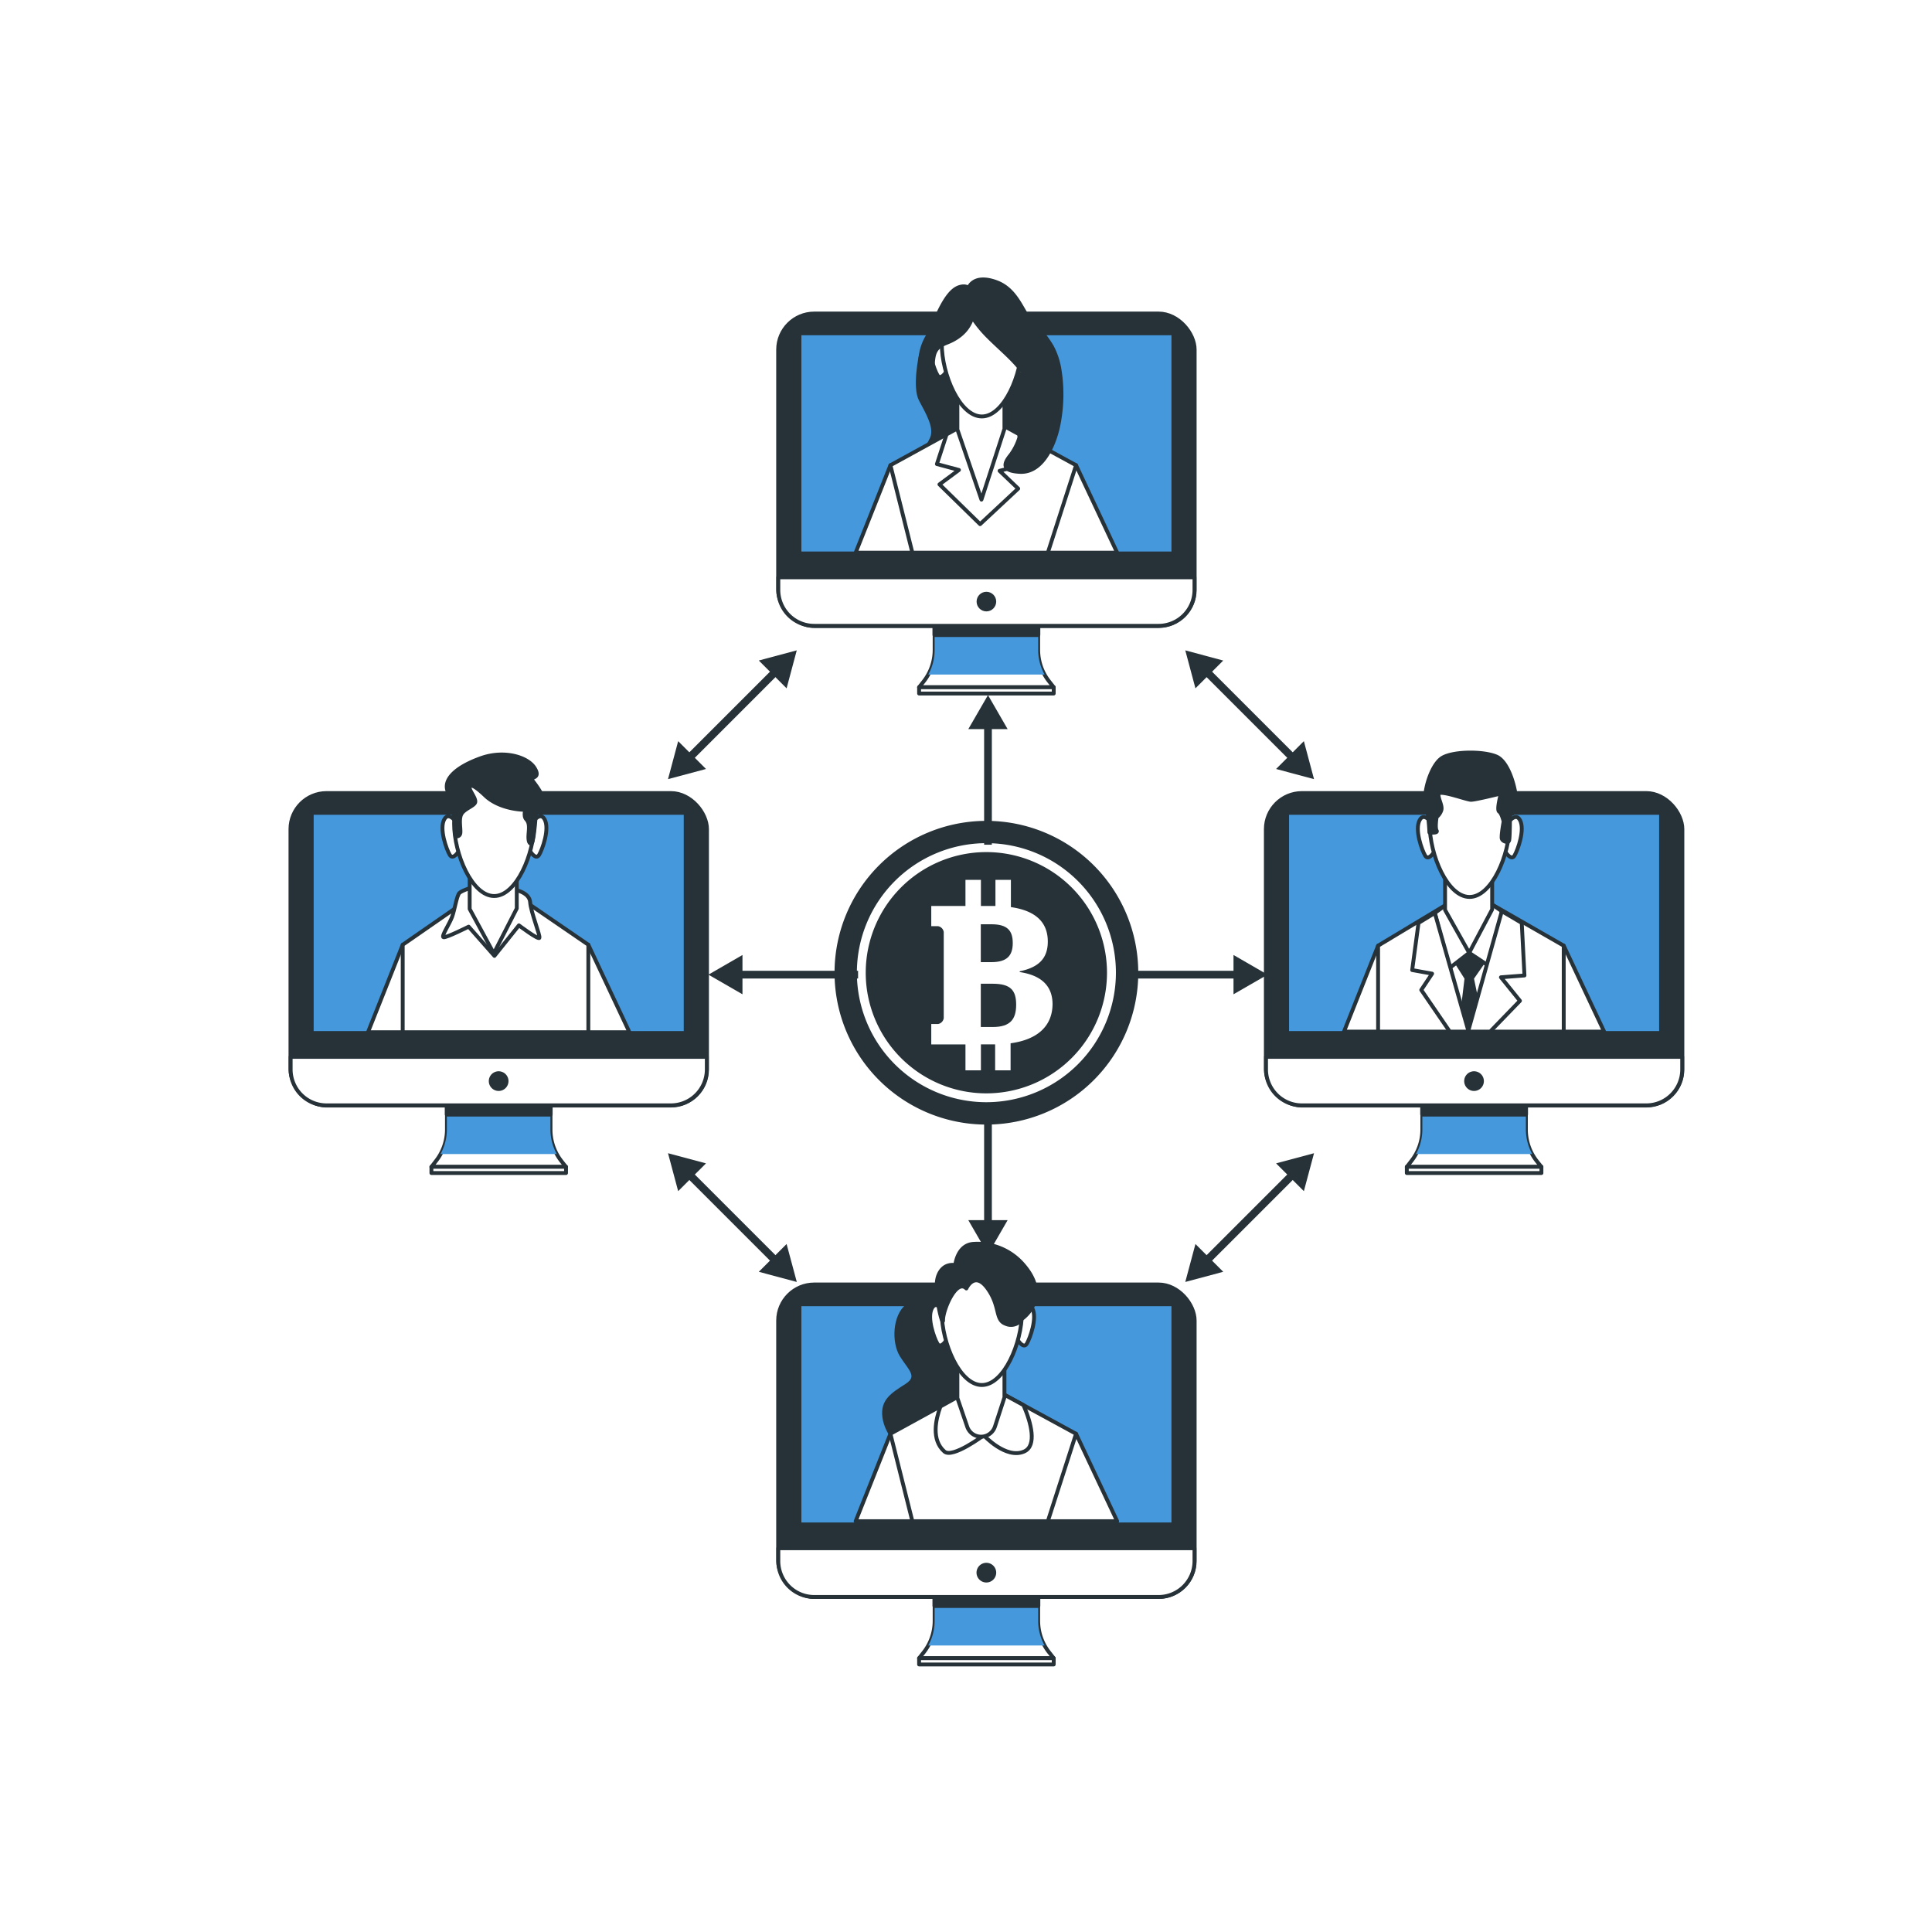 <svg class="animated" id="freepik_stories-bitcoin-p2p" xmlns="http://www.w3.org/2000/svg" viewBox="0 0 500 500" version="1.1" xmlns:xlink="http://www.w3.org/1999/xlink" xmlns:svgjs="http://svgjs.com/svgjs"><style>svg#freepik_stories-bitcoin-p2p:not(.animated) .animable {opacity: 0;}svg#freepik_stories-bitcoin-p2p.animated #freepik--device-4--inject-1--inject-66 {animation: 1.5s Infinite  linear wind;animation-delay: 0s;}svg#freepik_stories-bitcoin-p2p.animated #freepik--device-3--inject-1--inject-66 {animation: 1.5s Infinite  linear wind;animation-delay: 0s;}svg#freepik_stories-bitcoin-p2p.animated #freepik--device-2--inject-1--inject-66 {animation: 1.5s Infinite  linear wind;animation-delay: 0s;}svg#freepik_stories-bitcoin-p2p.animated #freepik--device-1--inject-1--inject-66 {animation: 1.5s Infinite  linear wind;animation-delay: 0s;}            @keyframes wind {                0% {                    transform: rotate( 0deg );                }                25% {                    transform: rotate( 1deg );                }                75% {                    transform: rotate( -1deg );                }            }        </style><g id="freepik--device-4--inject-1--inject-66" class="animable animator-active" style="transform-origin: 255.28px 376.316px;"><path d="M268.68,419.47v-9.09h-26.8v9.09a13.17,13.17,0,0,1-2.84,8.18l-1.18,1.49H272.7l-1.17-1.49A13.12,13.12,0,0,1,268.68,419.47Z" style="fill: rgb(255, 255, 255); stroke: rgb(38, 50, 56); stroke-linecap: round; stroke-linejoin: round; transform-origin: 255.28px 419.76px;" id="elraax2xbn4dp" class="animable"></path><path d="M240.24,425.85h30.09a13.1,13.1,0,0,1-1.65-6.38v-9.09h-26.8v9.09A13.2,13.2,0,0,1,240.24,425.85Z" style="fill: rgb(69, 152, 220); mix-blend-mode: multiply; transform-origin: 255.285px 418.115px;" id="elsrn13teijo" class="animable"></path><rect x="241.88" y="411.75" width="26.8" height="3.84" style="fill: rgb(38, 50, 56); stroke: rgb(38, 50, 56); stroke-linecap: round; stroke-linejoin: round; stroke-width: 1.095px; transform-origin: 255.28px 413.67px;" id="elpveilpzwhcn" class="animable"></rect><rect x="201.43" y="332.47" width="107.7" height="80.78" rx="9.29" style="fill: rgb(38, 50, 56); stroke: rgb(38, 50, 56); stroke-linecap: round; stroke-linejoin: round; stroke-width: 1.095px; transform-origin: 255.28px 372.86px;" id="el71cddkiqdtm" class="animable"></rect><path d="M201.43,400.69h107.7a0,0,0,0,1,0,0V404a9.29,9.29,0,0,1-9.29,9.29H210.72a9.29,9.29,0,0,1-9.29-9.29v-3.26A0,0,0,0,1,201.43,400.69Z" style="fill: rgb(255, 255, 255); stroke: rgb(38, 50, 56); stroke-linecap: round; stroke-linejoin: round; transform-origin: 255.28px 406.99px;" id="elbs1xthc3uy" class="animable"></path><rect x="206.85" y="337.49" width="96.87" height="57.07" style="fill: rgb(69, 152, 220); stroke: rgb(38, 50, 56); stroke-linecap: round; stroke-linejoin: round; stroke-width: 1.095px; transform-origin: 255.285px 366.025px;" id="elgj6e7camil" class="animable"></rect><path d="M257.27,407a2,2,0,1,0-2,2A2,2,0,0,0,257.27,407Z" style="fill: rgb(38, 50, 56); stroke: rgb(38, 50, 56); stroke-linecap: round; stroke-linejoin: round; stroke-width: 1.095px; transform-origin: 255.27px 407px;" id="ely4gb144g04s" class="animable"></path><rect x="237.86" y="429.14" width="34.84" height="1.62" style="fill: rgb(255, 255, 255); stroke: rgb(38, 50, 56); stroke-linecap: round; stroke-linejoin: round; transform-origin: 255.28px 429.95px;" id="el997sfdpnep8" class="animable"></rect><path d="M243,336.59s-4.71-1.31-8.12,1.31-3.66,9.42-1.57,12.83,5,5.49,1.31,7.85-6.28,3.93-5.76,8.11,4.45,9.69,10.73,9.95,13.88-5.23,13.88-11.25-4.45-9.95-2.88-13.35,6.28-7.86,2.62-12.57S243,336.59,243,336.59Z" style="fill: rgb(38, 50, 56); stroke: rgb(38, 50, 56); stroke-linecap: round; stroke-linejoin: round; transform-origin: 241.682px 356.444px;" id="elvcjs49hbxa" class="animable"></path><polygon points="289.12 393.69 278.48 371.06 230.44 371.06 221.44 393.69 289.12 393.69" style="fill: rgb(255, 255, 255); stroke: rgb(38, 50, 56); stroke-linecap: round; stroke-linejoin: round; transform-origin: 255.28px 382.375px;" id="elcholgycfsvm" class="animable"></polygon><polygon points="271.18 393.69 278.48 371.06 254.37 357.93 230.44 371.06 236.12 393.69 271.18 393.69" style="fill: rgb(255, 255, 255); stroke: rgb(38, 50, 56); stroke-linecap: round; stroke-linejoin: round; transform-origin: 254.46px 375.81px;" id="elihmqryymfao" class="animable"></polygon><path d="M250.24,360.19,243.39,364c-1.26,3.41-2.39,8.64,1,11.64,2.1,1.9,10.2-4.18,10.2-4.18s5.76,6.28,10.47,4.18c3.34-1.48,1.82-7.41-.19-12l-7.47-4.06Z" style="fill: rgb(255, 255, 255); stroke: rgb(38, 50, 56); stroke-linecap: round; stroke-linejoin: round; transform-origin: 254.583px 367.825px;" id="elwf7osox7n6c" class="animable"></path><path d="M247.77,351.8v10l2.55,7.44a3.78,3.78,0,0,0,7.18-.06l2.45-7.53V351.22Z" style="fill: rgb(255, 255, 255); stroke: rgb(38, 50, 56); stroke-linecap: round; stroke-linejoin: round; transform-origin: 253.86px 361.514px;" id="eluv69dsrnunm" class="animable"></path><path d="M245.14,340.51s-2.53-4.49-3.93-2,.56,7.85,1.4,9.25,2.25-.84,2.25-.84" style="fill: rgb(255, 255, 255); stroke: rgb(38, 50, 56); stroke-linecap: round; stroke-linejoin: round; transform-origin: 242.93px 342.989px;" id="elm8smh0zcgj" class="animable"></path><path d="M263.2,340.51s2.53-4.49,3.93-2-.56,7.85-1.4,9.25-2.25-.84-2.25-.84" style="fill: rgb(255, 255, 255); stroke: rgb(38, 50, 56); stroke-linecap: round; stroke-linejoin: round; transform-origin: 265.41px 342.989px;" id="eld824w2hkllq" class="animable"></path><path d="M264.47,339.67c0,7.89-4.64,18.77-10.37,18.77s-10.37-10.88-10.37-18.77,4.65-14.3,10.37-14.3S264.47,331.77,264.47,339.67Z" style="fill: rgb(255, 255, 255); stroke: rgb(38, 50, 56); stroke-linecap: round; stroke-linejoin: round; transform-origin: 254.1px 341.905px;" id="elyklubhnk56g" class="animable"></path><path d="M250.09,333.45s2.1-4.71,5.5,0,1.83,8.12,4.71,9.16a3.33,3.33,0,0,0,4.19-1.31s8.12-5.49,0-14.39a15.61,15.61,0,0,0-12.56-5c-4.19.27-4.71,5.5-4.71,5.5s-3.15-.78-4.45,2.88,1.3,13.87,1.3,11.26S247.48,330.83,250.09,333.45Z" style="fill: rgb(38, 50, 56); stroke: rgb(38, 50, 56); stroke-linecap: round; stroke-linejoin: round; transform-origin: 255.252px 332.384px;" id="elre2bu9r8btm" class="animable"></path></g><g id="freepik--device-3--inject-1--inject-66" class="animable" style="transform-origin: 381.5px 249.172px;"><path d="M394.9,292.3v-9.1H368.1v9.1a13.14,13.14,0,0,1-2.85,8.18L364.08,302h34.84l-1.18-1.48A13.19,13.19,0,0,1,394.9,292.3Z" style="fill: rgb(255, 255, 255); stroke: rgb(38, 50, 56); stroke-linecap: round; stroke-linejoin: round; transform-origin: 381.5px 292.6px;" id="elua34sb63et" class="animable"></path><path d="M366.45,298.67h30.09a13.19,13.19,0,0,1-1.64-6.37v-9.1H368.1v9.1A13.09,13.09,0,0,1,366.45,298.67Z" style="fill: rgb(69, 152, 220); mix-blend-mode: multiply; transform-origin: 381.495px 290.935px;" id="el3iizcx9o12y" class="animable"></path><rect x="368.1" y="284.57" width="26.8" height="3.84" style="fill: rgb(38, 50, 56); stroke: rgb(38, 50, 56); stroke-linecap: round; stroke-linejoin: round; stroke-width: 1.095px; transform-origin: 381.5px 286.49px;" id="elk1umsu1j1s" class="animable"></rect><rect x="327.65" y="205.29" width="107.7" height="80.78" rx="9.29" style="fill: rgb(38, 50, 56); stroke: rgb(38, 50, 56); stroke-linecap: round; stroke-linejoin: round; stroke-width: 1.095px; transform-origin: 381.5px 245.68px;" id="elrvvzoazaz8" class="animable"></rect><path d="M327.65,273.51h107.7a0,0,0,0,1,0,0v3.26a9.29,9.29,0,0,1-9.29,9.29H336.94a9.29,9.29,0,0,1-9.29-9.29v-3.26A0,0,0,0,1,327.65,273.51Z" style="fill: rgb(255, 255, 255); stroke: rgb(38, 50, 56); stroke-linecap: round; stroke-linejoin: round; transform-origin: 381.5px 279.785px;" id="elu7xgzbyx0c" class="animable"></path><rect x="333.06" y="210.32" width="96.87" height="57.07" style="fill: rgb(69, 152, 220); stroke: rgb(38, 50, 56); stroke-linecap: round; stroke-linejoin: round; stroke-width: 1.095px; transform-origin: 381.495px 238.855px;" id="elgugjcy4lwg" class="animable"></rect><path d="M383.48,279.79a2,2,0,1,0-2,2A2,2,0,0,0,383.48,279.79Z" style="fill: rgb(38, 50, 56); stroke: rgb(38, 50, 56); stroke-linecap: round; stroke-linejoin: round; stroke-width: 1.095px; transform-origin: 381.48px 279.79px;" id="el34zyx10awk" class="animable"></path><rect x="364.08" y="301.96" width="34.84" height="1.62" style="fill: rgb(255, 255, 255); stroke: rgb(38, 50, 56); stroke-linecap: round; stroke-linejoin: round; transform-origin: 381.5px 302.77px;" id="elg7xar5p1pf" class="animable"></rect><polygon points="415.15 266.98 404.69 244.74 356.65 244.74 347.82 266.98 415.15 266.98" style="fill: rgb(255, 255, 255); stroke: rgb(38, 50, 56); stroke-linecap: round; stroke-linejoin: round; transform-origin: 381.485px 255.86px;" id="elaet1avl3tfw" class="animable"></polygon><polygon points="404.69 266.98 404.69 244.74 386.09 234.07 380.58 231.61 374.38 234.07 356.65 244.74 356.65 266.98 404.69 266.98" style="fill: rgb(255, 255, 255); stroke: rgb(38, 50, 56); stroke-linecap: round; stroke-linejoin: round; transform-origin: 380.67px 249.295px;" id="el2ks9uzfaz4b" class="animable"></polygon><polygon points="376.25 248 379.53 253.16 377.89 266.75 383.75 266.75 380.94 253.16 384.69 247.77 379.77 242.14 376.25 248" style="fill: rgb(38, 50, 56); stroke: rgb(38, 50, 56); stroke-linecap: round; stroke-linejoin: round; transform-origin: 380.47px 254.445px;" id="elm7vhjxv2se" class="animable"></polygon><polygon points="380.22 246.59 375.08 250.58 371.33 236.28 374.38 234.07 386.09 234.07 388.67 235.82 386.56 250.81 380.22 246.59" style="fill: rgb(255, 255, 255); stroke: rgb(38, 50, 56); stroke-linecap: round; stroke-linejoin: round; transform-origin: 380px 242.44px;" id="el8lia5m1caqd" class="animable"></polygon><polygon points="373.98 225.48 373.98 235.49 380.22 246.59 386.17 235.35 386.17 224.9 373.98 225.48" style="fill: rgb(255, 255, 255); stroke: rgb(38, 50, 56); stroke-linecap: round; stroke-linejoin: round; transform-origin: 380.075px 235.745px;" id="elx3acliq9ksq" class="animable"></polygon><path d="M371.35,214.19s-2.52-4.49-3.92-2,.56,7.84,1.4,9.25,2.24-.84,2.24-.84" style="fill: rgb(255, 255, 255); stroke: rgb(38, 50, 56); stroke-linecap: round; stroke-linejoin: round; transform-origin: 369.145px 216.671px;" id="elopsrc7sp1oh" class="animable"></path><path d="M389.42,214.19s2.52-4.49,3.92-2-.56,7.84-1.4,9.25-2.24-.84-2.24-.84" style="fill: rgb(255, 255, 255); stroke: rgb(38, 50, 56); stroke-linecap: round; stroke-linejoin: round; transform-origin: 391.625px 216.671px;" id="elo7jkqps7tt" class="animable"></path><path d="M390.69,213.35c0,7.89-4.64,18.78-10.37,18.78S370,221.24,370,213.35s4.64-14.3,10.37-14.3S390.69,205.45,390.69,213.35Z" style="fill: rgb(255, 255, 255); stroke: rgb(38, 50, 56); stroke-linecap: round; stroke-linejoin: round; transform-origin: 380.345px 215.59px;" id="el8xzmpiki8s2" class="animable"></path><polygon points="367.82 256.2 375.2 266.98 385.65 266.98 393.36 259.01 388.44 252.92 394.53 252.45 393.83 238.86 388.67 235.82 380 266.75 371.33 236.28 367.11 238.86 365.47 251.05 370.63 251.98 367.82 256.2" style="fill: rgb(255, 255, 255); stroke: rgb(38, 50, 56); stroke-linecap: round; stroke-linejoin: round; transform-origin: 380px 251.4px;" id="elfnw0umq9kei" class="animable"></polygon><path d="M369.93,215.43s2.32.3,1.87-.47,0-3.51,0-3.51a3.69,3.69,0,0,0,1.17-1.64c.47-1.17-.7-2.82-.7-4.22s7.26,1.4,8.43,1.4,7.74-1.64,7.74-1.64-1.18,4.22-.47,4.69,1.17,2.58,1.17,2.58-.7,3.75-.47,4.45,1.64,1.17,1.88.47.23-6.8.23-6.8,1.64.24,1.64-3-1.87-10.55-5.16-11.95-10.77-1.41-13.82.23-5.16,9.14-4.45,11.72A49.37,49.37,0,0,1,369.93,215.43Z" style="fill: rgb(38, 50, 56); stroke: rgb(38, 50, 56); stroke-linecap: round; stroke-linejoin: round; transform-origin: 380.636px 206.324px;" id="elmuiivrj5yci" class="animable"></path></g><g id="freepik--device-2--inject-1--inject-66" class="animable" style="transform-origin: 255.28px 125.898px;"><path d="M268.68,168.2v-9.1h-26.8v9.1a13.17,13.17,0,0,1-2.84,8.17l-1.18,1.49H272.7l-1.17-1.49A13.12,13.12,0,0,1,268.68,168.2Z" style="fill: rgb(255, 255, 255); stroke: rgb(38, 50, 56); stroke-linecap: round; stroke-linejoin: round; transform-origin: 255.28px 168.48px;" id="el60j7hsqyq0m" class="animable"></path><path d="M240.24,174.57h30.09a13.09,13.09,0,0,1-1.65-6.37v-9.1h-26.8v9.1A13.19,13.19,0,0,1,240.24,174.57Z" style="fill: rgb(69, 152, 220); mix-blend-mode: multiply; transform-origin: 255.285px 166.835px;" id="eligak849twxc" class="animable"></path><rect x="241.88" y="160.47" width="26.8" height="3.84" style="fill: rgb(38, 50, 56); stroke: rgb(38, 50, 56); stroke-linecap: round; stroke-linejoin: round; stroke-width: 1.095px; transform-origin: 255.28px 162.39px;" id="elahav3963ehw" class="animable"></rect><rect x="201.43" y="81.19" width="107.7" height="80.78" rx="9.29" style="fill: rgb(38, 50, 56); stroke: rgb(38, 50, 56); stroke-linecap: round; stroke-linejoin: round; stroke-width: 1.095px; transform-origin: 255.28px 121.58px;" id="elscw49m8v4f" class="animable"></rect><path d="M201.43,149.41h107.7a0,0,0,0,1,0,0v3.26a9.29,9.29,0,0,1-9.29,9.29H210.72a9.29,9.29,0,0,1-9.29-9.29v-3.26A0,0,0,0,1,201.43,149.41Z" style="fill: rgb(255, 255, 255); stroke: rgb(38, 50, 56); stroke-linecap: round; stroke-linejoin: round; transform-origin: 255.28px 155.685px;" id="el8n1leso7li7" class="animable"></path><rect x="206.85" y="86.21" width="96.87" height="57.07" style="fill: rgb(69, 152, 220); stroke: rgb(38, 50, 56); stroke-linecap: round; stroke-linejoin: round; stroke-width: 1.095px; transform-origin: 255.285px 114.745px;" id="el7zcv74j2b29" class="animable"></rect><circle cx="255.28" cy="155.69" r="1.99" style="fill: rgb(38, 50, 56); stroke: rgb(38, 50, 56); stroke-linecap: round; stroke-linejoin: round; stroke-width: 1.095px; transform-origin: 255.28px 155.69px;" id="el9jo8etmh98s" class="animable"></circle><rect x="237.86" y="177.86" width="34.84" height="1.62" style="fill: rgb(255, 255, 255); stroke: rgb(38, 50, 56); stroke-linecap: round; stroke-linejoin: round; transform-origin: 255.28px 178.67px;" id="elymzxolfn7eo" class="animable"></rect><polygon points="289.12 143.03 278.48 120.4 230.44 120.4 221.44 143.03 289.12 143.03" style="fill: rgb(255, 255, 255); stroke: rgb(38, 50, 56); stroke-linecap: round; stroke-linejoin: round; transform-origin: 255.28px 131.715px;" id="elpo7g541g1xq" class="animable"></polygon><path d="M238.29,92.09s-1.73,8.07,0,11.36,4.17,7.23,2.85,10.08-2.63,3.5-3.07,9,8.33,16.43,18.41,15.33,16-9.42,14.24-16.21-4.6-7.67-3.73-12,3.07-7.23,2-13.14-6.35-15.56-12.7-17.75-10.35.88-12.71,5S238.71,90.38,238.29,92.09Z" style="fill: rgb(38, 50, 56); stroke: rgb(38, 50, 56); stroke-linecap: round; stroke-linejoin: round; transform-origin: 254.275px 107.985px;" id="el5bgcbz3e1n8" class="animable"></path><polygon points="271.18 143.03 278.48 120.4 254.37 107.27 230.44 120.4 236.12 143.03 271.18 143.03" style="fill: rgb(255, 255, 255); stroke: rgb(38, 50, 56); stroke-linecap: round; stroke-linejoin: round; transform-origin: 254.46px 125.15px;" id="elumcbs7pg9p" class="animable"></polygon><polygon points="244.97 112.43 242.47 120.1 248.17 121.63 243.13 125.36 253.65 135.65 263.51 126.45 258.69 121.85 265.48 120.1 263.7 112.36 254.37 107.27 244.97 112.43" style="fill: rgb(255, 255, 255); stroke: rgb(38, 50, 56); stroke-linecap: round; stroke-linejoin: round; transform-origin: 253.975px 121.46px;" id="elh8j1y85d2ps" class="animable"></polygon><polygon points="247.77 101.14 247.77 111.15 254 129.3 259.95 111 259.95 100.56 247.77 101.14" style="fill: rgb(255, 255, 255); stroke: rgb(38, 50, 56); stroke-linecap: round; stroke-linejoin: round; transform-origin: 253.86px 114.93px;" id="el570bv23ns3l" class="animable"></polygon><path d="M245.14,89.85s-2.53-4.49-3.93-2,.56,7.84,1.4,9.25,2.25-.85,2.25-.85" style="fill: rgb(255, 255, 255); stroke: rgb(38, 50, 56); stroke-linecap: round; stroke-linejoin: round; transform-origin: 242.93px 92.33px;" id="el4ru9207b9c6" class="animable"></path><path d="M263.2,89.85s2.53-4.49,3.93-2-.56,7.84-1.4,9.25-2.25-.85-2.25-.85" style="fill: rgb(255, 255, 255); stroke: rgb(38, 50, 56); stroke-linecap: round; stroke-linejoin: round; transform-origin: 265.41px 92.33px;" id="elelkv41gcfc" class="animable"></path><path d="M264.47,89c0,7.89-4.64,18.78-10.37,18.78S243.73,96.9,243.73,89s4.65-14.3,10.37-14.3S264.47,81.11,264.47,89Z" style="fill: rgb(255, 255, 255); stroke: rgb(38, 50, 56); stroke-linecap: round; stroke-linejoin: round; transform-origin: 254.1px 91.24px;" id="elp4auu191z1o" class="animable"></path><path d="M252.11,78.69c0-2.32-.7-5.44-3.92-4.36-3.79,1.29-6.29,9.39-8.12,12.69a13.07,13.07,0,0,0-1.78,5.07c-.9,5.6,3.75,10.26,3.75,10.26s-1.1-5.91-.44-9.86c.37-2.2,1.48-3,3.42-3.79C249.46,87,252.11,83.72,252.11,78.69Z" style="fill: rgb(38, 50, 56); stroke: rgb(38, 50, 56); stroke-linecap: round; stroke-linejoin: round; transform-origin: 245.142px 88.23px;" id="eluooz69ti7xl" class="animable"></path><path d="M272.22,89.7A28.18,28.18,0,0,0,267,83.29c-2.41-2.41-3.72-8.32-9.2-10.3s-7.89.66-7.67,4.61a12.94,12.94,0,0,0,.24,1.88.29.29,0,0,0,0,.09s0,.1.1.29a4.87,4.87,0,0,0,1.44,2.77l.14.1a31.46,31.46,0,0,0,3.8,4.51c4.6,4.6,10.3,8.76,10.52,13.58.17,3.94-1.24,7-2,11l-.19,0a15.06,15.06,0,0,1-2.62,5.92c-2,2.41-2.2,4.16,2.41,4.38,6.16.29,9.23-7.88,10.08-12.84a40,40,0,0,0,.1-13.89A19,19,0,0,0,272.22,89.7Z" style="fill: rgb(38, 50, 56); stroke: rgb(38, 50, 56); stroke-linecap: round; stroke-linejoin: round; transform-origin: 262.412px 97.222px;" id="elqyqjit57sah" class="animable"></path></g><g id="freepik--device-1--inject-1--inject-66" class="animable" style="transform-origin: 129.07px 249.422px;"><path d="M142.47,292.3v-9.1h-26.8v9.1a13.2,13.2,0,0,1-2.85,8.18L111.65,302h34.83l-1.17-1.48A13.19,13.19,0,0,1,142.47,292.3Z" style="fill: rgb(255, 255, 255); stroke: rgb(38, 50, 56); stroke-linecap: round; stroke-linejoin: round; transform-origin: 129.065px 292.6px;" id="elzjng80c7xq" class="animable"></path><path d="M114,298.67h30.09a13.19,13.19,0,0,1-1.64-6.37v-9.1h-26.8v9.1A13.2,13.2,0,0,1,114,298.67Z" style="fill: rgb(69, 152, 220); mix-blend-mode: multiply; transform-origin: 129.045px 290.935px;" id="elbjts1flhqts" class="animable"></path><rect x="115.67" y="284.57" width="26.8" height="3.84" style="fill: rgb(38, 50, 56); stroke: rgb(38, 50, 56); stroke-linecap: round; stroke-linejoin: round; stroke-width: 1.095px; transform-origin: 129.07px 286.49px;" id="elvju5jports" class="animable"></rect><rect x="75.22" y="205.29" width="107.7" height="80.78" rx="9.29" style="fill: rgb(38, 50, 56); stroke: rgb(38, 50, 56); stroke-linecap: round; stroke-linejoin: round; stroke-width: 1.095px; transform-origin: 129.07px 245.68px;" id="el9rymv79cu4v" class="animable"></rect><path d="M75.22,273.51h107.7a0,0,0,0,1,0,0v3.26a9.29,9.29,0,0,1-9.29,9.29H84.51a9.29,9.29,0,0,1-9.29-9.29v-3.26A0,0,0,0,1,75.22,273.51Z" style="fill: rgb(255, 255, 255); stroke: rgb(38, 50, 56); stroke-linecap: round; stroke-linejoin: round; transform-origin: 129.07px 279.785px;" id="elexng293szpw" class="animable"></path><rect x="80.63" y="210.32" width="96.87" height="57.07" style="fill: rgb(69, 152, 220); stroke: rgb(38, 50, 56); stroke-linecap: round; stroke-linejoin: round; stroke-width: 1.095px; transform-origin: 129.065px 238.855px;" id="elpxmuu7qe0x" class="animable"></rect><path d="M131.05,279.79a2,2,0,1,0-2,2A2,2,0,0,0,131.05,279.79Z" style="fill: rgb(38, 50, 56); stroke: rgb(38, 50, 56); stroke-linecap: round; stroke-linejoin: round; stroke-width: 1.095px; transform-origin: 129.05px 279.79px;" id="elccofi4tiln" class="animable"></path><rect x="111.65" y="301.96" width="34.84" height="1.62" style="fill: rgb(255, 255, 255); stroke: rgb(38, 50, 56); stroke-linecap: round; stroke-linejoin: round; transform-origin: 129.07px 302.77px;" id="elk0za5ivu2b" class="animable"></rect><polygon points="162.9 267.14 152.26 244.5 104.22 244.5 95.23 267.14 162.9 267.14" style="fill: rgb(255, 255, 255); stroke: rgb(38, 50, 56); stroke-linecap: round; stroke-linejoin: round; transform-origin: 129.065px 255.82px;" id="el0ufqgrd29otp" class="animable"></polygon><polygon points="152.26 267.14 152.26 244.5 136.7 233.84 128.15 231.37 119.6 233.84 104.22 244.5 104.22 267.14 152.26 267.14" style="fill: rgb(255, 255, 255); stroke: rgb(38, 50, 56); stroke-linecap: round; stroke-linejoin: round; transform-origin: 128.24px 249.255px;" id="elzw79jhj7wnl" class="animable"></polygon><path d="M123,229.39s-3.42,1-4.11,1.71-1.2,4.28-1.88,6.16-2.91,5.13-2.22,5.3,6.5-2.74,6.5-2.74l6.67,7.56,6.33-7.9s5,3.77,5.3,3.25-2.22-6.67-2.39-9.24-3.94-3.42-6.16-3.59S123,229.39,123,229.39Z" style="fill: rgb(255, 255, 255); stroke: rgb(38, 50, 56); stroke-linecap: round; stroke-linejoin: round; transform-origin: 127.137px 238.385px;" id="elg0uw47btag4" class="animable"></path><polygon points="121.55 225.25 121.55 235.25 127.79 246.74 133.74 235.11 133.74 224.66 121.55 225.25" style="fill: rgb(255, 255, 255); stroke: rgb(38, 50, 56); stroke-linecap: round; stroke-linejoin: round; transform-origin: 127.645px 235.7px;" id="elrqm3ymdhvlj" class="animable"></polygon><path d="M118.92,214s-2.52-4.48-3.92-2,.56,7.85,1.4,9.25,2.24-.84,2.24-.84" style="fill: rgb(255, 255, 255); stroke: rgb(38, 50, 56); stroke-linecap: round; stroke-linejoin: round; transform-origin: 116.715px 216.481px;" id="elujx0v6qolim" class="animable"></path><path d="M137,214s2.52-4.48,3.92-2-.56,7.85-1.4,9.25-2.24-.84-2.24-.84" style="fill: rgb(255, 255, 255); stroke: rgb(38, 50, 56); stroke-linecap: round; stroke-linejoin: round; transform-origin: 139.205px 216.481px;" id="elmdk37jh6d7o" class="animable"></path><path d="M138.26,213.11c0,7.89-4.64,18.78-10.37,18.78S117.52,221,117.52,213.11s4.64-14.29,10.37-14.29S138.26,205.22,138.26,213.11Z" style="fill: rgb(255, 255, 255); stroke: rgb(38, 50, 56); stroke-linecap: round; stroke-linejoin: round; transform-origin: 127.89px 215.355px;" id="elwkjgv1vcrl" class="animable"></path><path d="M136.06,209.15s-.73,2,.14,2.9.73,2.17.58,3.91.29,2.76.87,2.18,1.16-8.7,1.16-9.28S136.06,209.15,136.06,209.15Z" style="fill: rgb(38, 50, 56); stroke: rgb(38, 50, 56); stroke-linecap: round; stroke-linejoin: round; transform-origin: 137.292px 213.482px;" id="elgvh8s4p2w6r" class="animable"></path><path d="M117.64,211.9l.29,4.5a.9.9,0,0,0,1.16-.58c.29-.87-.44-3.63.29-5.08s3.48-2.17,3.62-3.19-1.45-2.9-1.45-3.62.44-1.45,4.06,2,10.3,4.2,13.78,3.33-.72-6.09-1.59-7.25,2.32-.29.58-3.19-7.84-4.79-13.93-2.61-9.57,5.22-8.7,8.27S117.64,211.9,117.64,211.9Z" style="fill: rgb(38, 50, 56); stroke: rgb(38, 50, 56); stroke-linecap: round; stroke-linejoin: round; transform-origin: 128.183px 205.858px;" id="elrytb5mqpnvq" class="animable"></path></g><g id="freepik--Arrows--inject-1--inject-66" class="animable" style="transform-origin: 256.475px 250.04px;"><line x1="255.69" y1="285.86" x2="255.69" y2="317.27" style="fill: none; stroke: rgb(38, 50, 56); stroke-miterlimit: 10; stroke-width: 2px; transform-origin: 255.69px 301.565px;" id="ela0yclxsd63e" class="animable"></line><polygon points="250.6 315.78 255.69 324.58 260.77 315.78 250.6 315.78" style="fill: rgb(38, 50, 56); transform-origin: 255.685px 320.18px;" id="elikyxuvg7s4e" class="animable"></polygon><line x1="255.69" y1="218.61" x2="255.69" y2="187.2" style="fill: none; stroke: rgb(38, 50, 56); stroke-miterlimit: 10; stroke-width: 2px; transform-origin: 255.69px 202.905px;" id="elkgi414zvdjj" class="animable"></line><polygon points="260.77 188.69 255.69 179.89 250.6 188.69 260.77 188.69" style="fill: rgb(38, 50, 56); transform-origin: 255.685px 184.29px;" id="elm0ka7xbnuz" class="animable"></polygon><line x1="222.07" y1="252.24" x2="190.66" y2="252.24" style="fill: none; stroke: rgb(38, 50, 56); stroke-miterlimit: 10; stroke-width: 2px; transform-origin: 206.365px 252.24px;" id="eldejvfa8cyg7" class="animable"></line><polygon points="192.15 247.15 183.34 252.24 192.15 257.32 192.15 247.15" style="fill: rgb(38, 50, 56); transform-origin: 187.745px 252.235px;" id="el1ua5nbuf9c6" class="animable"></polygon><line x1="201.03" y1="173.49" x2="178.06" y2="196.46" style="fill: none; stroke: rgb(38, 50, 56); stroke-miterlimit: 10; stroke-width: 2px; transform-origin: 189.545px 184.975px;" id="elq2lw69d5bwh" class="animable"></line><polygon points="196.38 170.94 206.2 168.31 203.57 178.14 196.38 170.94" style="fill: rgb(38, 50, 56); transform-origin: 201.29px 173.225px;" id="el6w30c29n9il" class="animable"></polygon><polygon points="175.51 191.81 172.88 201.64 182.71 199.01 175.51 191.81" style="fill: rgb(38, 50, 56); transform-origin: 177.795px 196.725px;" id="eluw98a5rxiy" class="animable"></polygon><line x1="311.93" y1="173.49" x2="334.9" y2="196.46" style="fill: none; stroke: rgb(38, 50, 56); stroke-miterlimit: 10; stroke-width: 2px; transform-origin: 323.415px 184.975px;" id="eloeb43rxoln" class="animable"></line><polygon points="309.38 178.14 306.75 168.31 316.57 170.95 309.38 178.14" style="fill: rgb(38, 50, 56); transform-origin: 311.66px 173.225px;" id="elmtpja5efwle" class="animable"></polygon><polygon points="330.25 199.01 340.07 201.64 337.44 191.81 330.25 199.01" style="fill: rgb(38, 50, 56); transform-origin: 335.16px 196.725px;" id="elzld7edq7uvd" class="animable"></polygon><line x1="201.03" y1="326.59" x2="178.06" y2="303.62" style="fill: none; stroke: rgb(38, 50, 56); stroke-miterlimit: 10; stroke-width: 2px; transform-origin: 189.545px 315.105px;" id="elkrpu4bxv53" class="animable"></line><polygon points="203.57 321.95 206.21 331.77 196.38 329.14 203.57 321.95" style="fill: rgb(38, 50, 56); transform-origin: 201.295px 326.86px;" id="eljyukjfn70ag" class="animable"></polygon><polygon points="182.71 301.08 172.88 298.45 175.51 308.27 182.71 301.08" style="fill: rgb(38, 50, 56); transform-origin: 177.795px 303.36px;" id="elnwucuye94b" class="animable"></polygon><line x1="311.93" y1="326.59" x2="334.9" y2="303.62" style="fill: none; stroke: rgb(38, 50, 56); stroke-miterlimit: 10; stroke-width: 2px; transform-origin: 323.415px 315.105px;" id="elqi7wqc2wik9" class="animable"></line><polygon points="316.57 329.14 306.75 331.77 309.38 321.95 316.57 329.14" style="fill: rgb(38, 50, 56); transform-origin: 311.66px 326.86px;" id="eltpfnkscj758" class="animable"></polygon><polygon points="337.44 308.27 340.07 298.45 330.25 301.08 337.44 308.27" style="fill: rgb(38, 50, 56); transform-origin: 335.16px 303.36px;" id="elkjpdugbx3n" class="animable"></polygon><line x1="289.31" y1="252.24" x2="320.72" y2="252.24" style="fill: none; stroke: rgb(38, 50, 56); stroke-miterlimit: 10; stroke-width: 2px; transform-origin: 305.015px 252.24px;" id="elrxlstt7ck" class="animable"></line><polygon points="319.23 257.32 328.04 252.24 319.23 247.15 319.23 257.32" style="fill: rgb(38, 50, 56); transform-origin: 323.635px 252.235px;" id="el58w802ynlhd" class="animable"></polygon><path d="M256.91,254.59h-3.08v11.2h3.08c4.64,0,6.07-2.09,6.07-5.79S261.55,254.59,256.91,254.59Z" style="fill: rgb(38, 50, 56); transform-origin: 258.405px 260.19px;" id="eluipjv0a1cv" class="animable"></path><path d="M255.28,212.44a39.3,39.3,0,1,0,39.3,39.3A39.3,39.3,0,0,0,255.28,212.44Zm0,72.81a33.52,33.52,0,1,1,33.52-33.52A33.55,33.55,0,0,1,255.28,285.25Z" style="fill: rgb(38, 50, 56); transform-origin: 255.28px 251.74px;" id="elwomc45hi88" class="animable"></path><path d="M262.1,244.06c0-3.26-1.43-4.86-5.52-4.86h-2.75V249h2.75C260.61,249,262.1,247.31,262.1,244.06Z" style="fill: rgb(38, 50, 56); transform-origin: 257.965px 244.1px;" id="elny4jprloyxh" class="animable"></path><path d="M255.28,220.52a31.22,31.22,0,1,0,31.21,31.21A31.24,31.24,0,0,0,255.28,220.52ZM261.54,270v7h-4v-6.72h-3.68V277h-4v-6.71h-8.85v-5.27h1.74a1.8,1.8,0,0,0,1.49-1.54V241.23a1.79,1.79,0,0,0-1.49-1.54h-1.74v-5.23h8.85V227.7h4v6.76H257l.62,0V227.7h4v7.06c6.25.89,9.55,3.81,9.55,8.92,0,4.51-2.56,6.72-7.27,7.69v.2c5.48.82,8.5,3.49,8.5,8.35C272.32,265.74,268.27,269.09,261.54,270Z" style="fill: rgb(38, 50, 56); transform-origin: 255.27px 251.74px;" id="eluqxsd20zz6o" class="animable"></path></g><defs>     <filter id="active" height="200%">         <feMorphology in="SourceAlpha" result="DILATED" operator="dilate" radius="2"></feMorphology>                <feFlood flood-color="#32DFEC" flood-opacity="1" result="PINK"></feFlood>        <feComposite in="PINK" in2="DILATED" operator="in" result="OUTLINE"></feComposite>        <feMerge>            <feMergeNode in="OUTLINE"></feMergeNode>            <feMergeNode in="SourceGraphic"></feMergeNode>        </feMerge>    </filter>    <filter id="hover" height="200%">        <feMorphology in="SourceAlpha" result="DILATED" operator="dilate" radius="2"></feMorphology>                <feFlood flood-color="#ff0000" flood-opacity="0.5" result="PINK"></feFlood>        <feComposite in="PINK" in2="DILATED" operator="in" result="OUTLINE"></feComposite>        <feMerge>            <feMergeNode in="OUTLINE"></feMergeNode>            <feMergeNode in="SourceGraphic"></feMergeNode>        </feMerge>            <feColorMatrix type="matrix" values="0   0   0   0   0                0   1   0   0   0                0   0   0   0   0                0   0   0   1   0 "></feColorMatrix>    </filter></defs></svg>